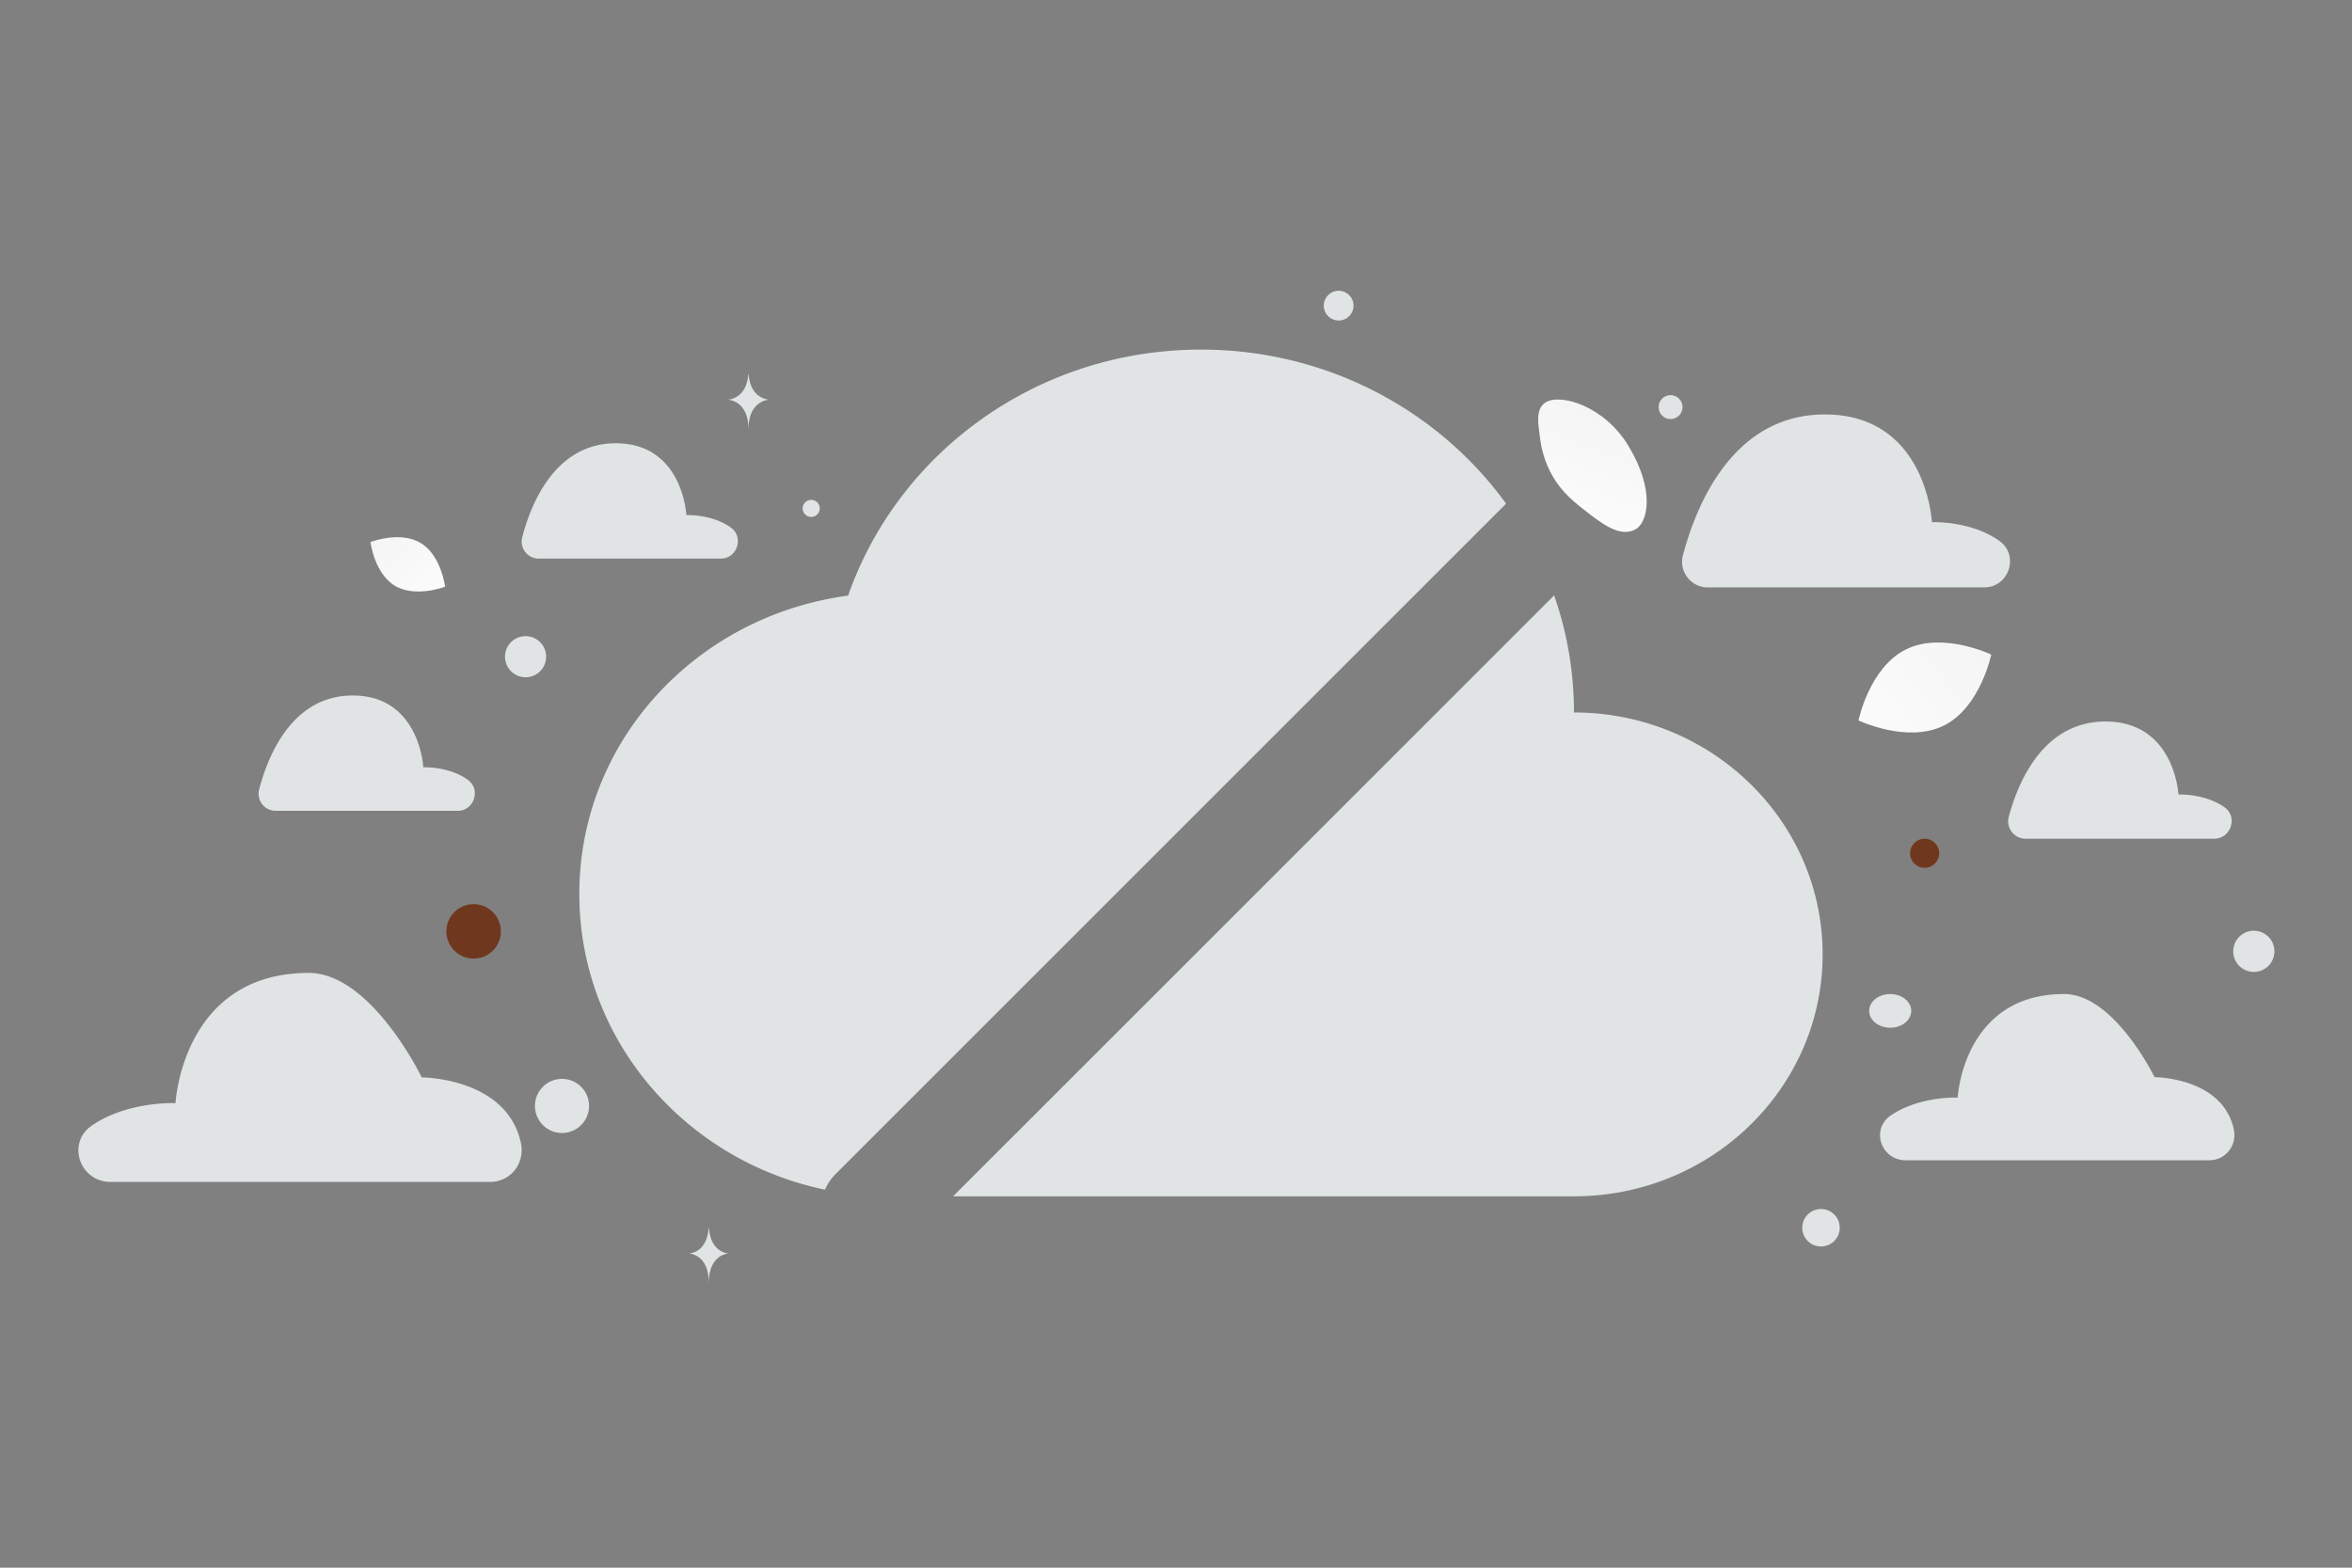 <svg width="900" height="600" viewBox="0 0 900 600" fill="none" xmlns="http://www.w3.org/2000/svg"><rect x="0" y="0" width="900" height="600" fill="#808080" stroke="none"/><path fill="transparent" d="M0 0h900v600H0z"/><path d="M625.862 202.563c-4.767 2.592-10.029.048-17.425-5.67-5.561-4.302-10.683-8.146-14.573-15.104-2.724-4.869-4.082-9.991-4.609-14.467-.571-4.849-1.884-10.8 2.187-13.327 5.593-3.472 22.363 1.195 31.726 16.72 10.284 17.057 7.354 29.315 2.694 31.848z" fill="url(#a)"/><path d="M743.797 277.703c-14.024 6.957-32.637-1.988-32.637-1.988s4.137-20.22 18.168-27.167c14.024-6.957 32.63 1.978 32.63 1.978s-4.137 20.22-18.161 27.177z" fill="url(#b)"/><path d="M151.122 224.197c7.885 4.725 19.197.357 19.197.357s-1.48-12.028-9.369-16.748c-7.884-4.725-19.191-.363-19.191-.363s1.479 12.029 9.363 16.754z" fill="url(#c)"/><circle cx="181.232" cy="356.46" r="10.43" transform="rotate(180 181.232 356.46)" fill="#6f381e"/><circle cx="587.449" cy="431.464" r="20.009" transform="rotate(180 587.449 431.464)" fill="#6f381e"/><circle cx="349.023" cy="210.959" r="10.494" transform="rotate(180 349.023 210.959)" fill="#6f381e"/><circle r="11.951" transform="matrix(-1 0 0 1 255.954 398.661)" fill="#6f381e"/><circle r="5.577" transform="matrix(-1 0 0 1 736.459 326.576)" fill="#6f381e"/><circle r="7.171" transform="matrix(-1 0 0 1 696.809 469.894)" fill="#E1E4E5"/><circle r="10.358" transform="matrix(-1 0 0 1 215.052 423.273)" fill="#E1E4E5"/><circle r="7.883" transform="matrix(-1 0 0 1 862.43 364.102)" fill="#E1E4E5"/><circle r="4.581" transform="matrix(-1 0 0 1 639.249 155.808)" fill="#E1E4E5"/><circle r="7.87" transform="scale(1 -1) rotate(-75 -63.218 -256.716)" fill="#E1E4E5"/><circle r="3.276" transform="matrix(-1 0 0 1 310.415 194.585)" fill="#E1E4E5"/><ellipse rx="8.054" ry="6.443" transform="matrix(-1 0 0 1 723.291 386.891)" fill="#E1E4E5"/><circle r="5.697" transform="scale(1 -1) rotate(-75 179.895 -392.27)" fill="#E1E4E5"/><path d="M286.345 143.211h.115c.679 9.626 7.838 9.774 7.838 9.774s-7.894.154-7.894 11.277c0-11.123-7.895-11.277-7.895-11.277s7.156-.148 7.836-9.774zm-15.166 326.794h.11c.652 9.598 7.526 9.745 7.526 9.745s-7.58.154-7.58 11.244c0-11.09-7.579-11.244-7.579-11.244s6.871-.147 7.523-9.745z" fill="#E1E4E5"/><path fill-rule="evenodd" clip-rule="evenodd" d="M221.68 342.129c0-58.563 44.84-106.455 102.858-114.163 19.149-54.744 72.291-94.164 135.019-94.164 48.261 0 90.923 23.303 116.754 58.977l-.279.273-256.301 256.302a18.846 18.846 0 0 0-4.034 5.966c-53.717-11.149-94.017-57.599-94.017-113.191zm143.024 115.737h237.579c52.547 0 95.15-41.457 95.15-92.59 0-51.132-42.603-92.589-95.15-92.589 0-15.68-2.67-30.752-7.59-44.809L364.704 457.866zM105.416 310.314h69.771c6.238 0 8.925-8.216 3.821-11.86a16.884 16.884 0 0 0-.216-.155c-7.268-5.081-16.807-4.619-16.807-4.619s-1.361-27.494-27.025-27.494c-23.203 0-32.456 23.165-35.793 35.928-1.084 4.146 2.031 8.2 6.249 8.2zm100.667-96.53h69.77c6.239 0 8.926-8.215 3.822-11.859a7.843 7.843 0 0 0-.217-.155c-7.268-5.081-16.806-4.62-16.806-4.62s-1.362-27.494-27.026-27.494c-23.203 0-32.455 23.166-35.793 35.929-1.084 4.146 2.032 8.199 6.25 8.199zm447.377 11.032h105.819c9.461 0 13.537-12.323 5.795-17.789a14.972 14.972 0 0 0-.328-.233c-11.023-7.621-25.49-6.929-25.49-6.929s-2.065-41.24-40.988-41.24c-35.191 0-49.225 34.747-54.286 53.892-1.645 6.219 3.081 12.299 9.478 12.299zm121.653 96.182h72.119c6.448 0 9.226-8.349 3.95-12.053a11.277 11.277 0 0 0-.224-.157c-7.513-5.164-17.372-4.695-17.372-4.695s-1.407-27.943-27.935-27.943c-23.984 0-33.548 23.544-36.998 36.515-1.12 4.214 2.1 8.333 6.46 8.333zM187.54 452.35H42.263c-11.761 0-16.834-14.891-7.206-21.498.134-.092.271-.186.408-.278 13.706-9.212 31.694-8.376 31.694-8.376s2.57-49.829 50.967-49.829c23.928 0 43.265 39.99 43.265 39.99s32.55 0 37.937 25.126c1.629 7.612-3.831 14.865-11.788 14.865zm657.803-8.28H729.212c-9.402 0-13.457-11.845-5.761-17.101l.326-.221c10.957-7.328 25.336-6.662 25.336-6.662s2.055-39.638 40.742-39.638c19.127 0 34.585 31.811 34.585 31.811s26.02 0 30.326 19.987c1.302 6.055-3.062 11.824-9.423 11.824z" fill="#E1E4E5"/><defs><linearGradient id="a" x1="594.399" y1="219.005" x2="630.984" y2="116.514" gradientUnits="userSpaceOnUse"><stop stop-color="#fff"/><stop offset="1" stop-color="#EEE"/></linearGradient><linearGradient id="b" x1="689.944" y1="299.403" x2="805.614" y2="207.907" gradientUnits="userSpaceOnUse"><stop stop-color="#fff"/><stop offset="1" stop-color="#EEE"/></linearGradient><linearGradient id="c" x1="181.633" y1="239.408" x2="118.192" y2="180.463" gradientUnits="userSpaceOnUse"><stop stop-color="#fff"/><stop offset="1" stop-color="#EEE"/></linearGradient></defs></svg>